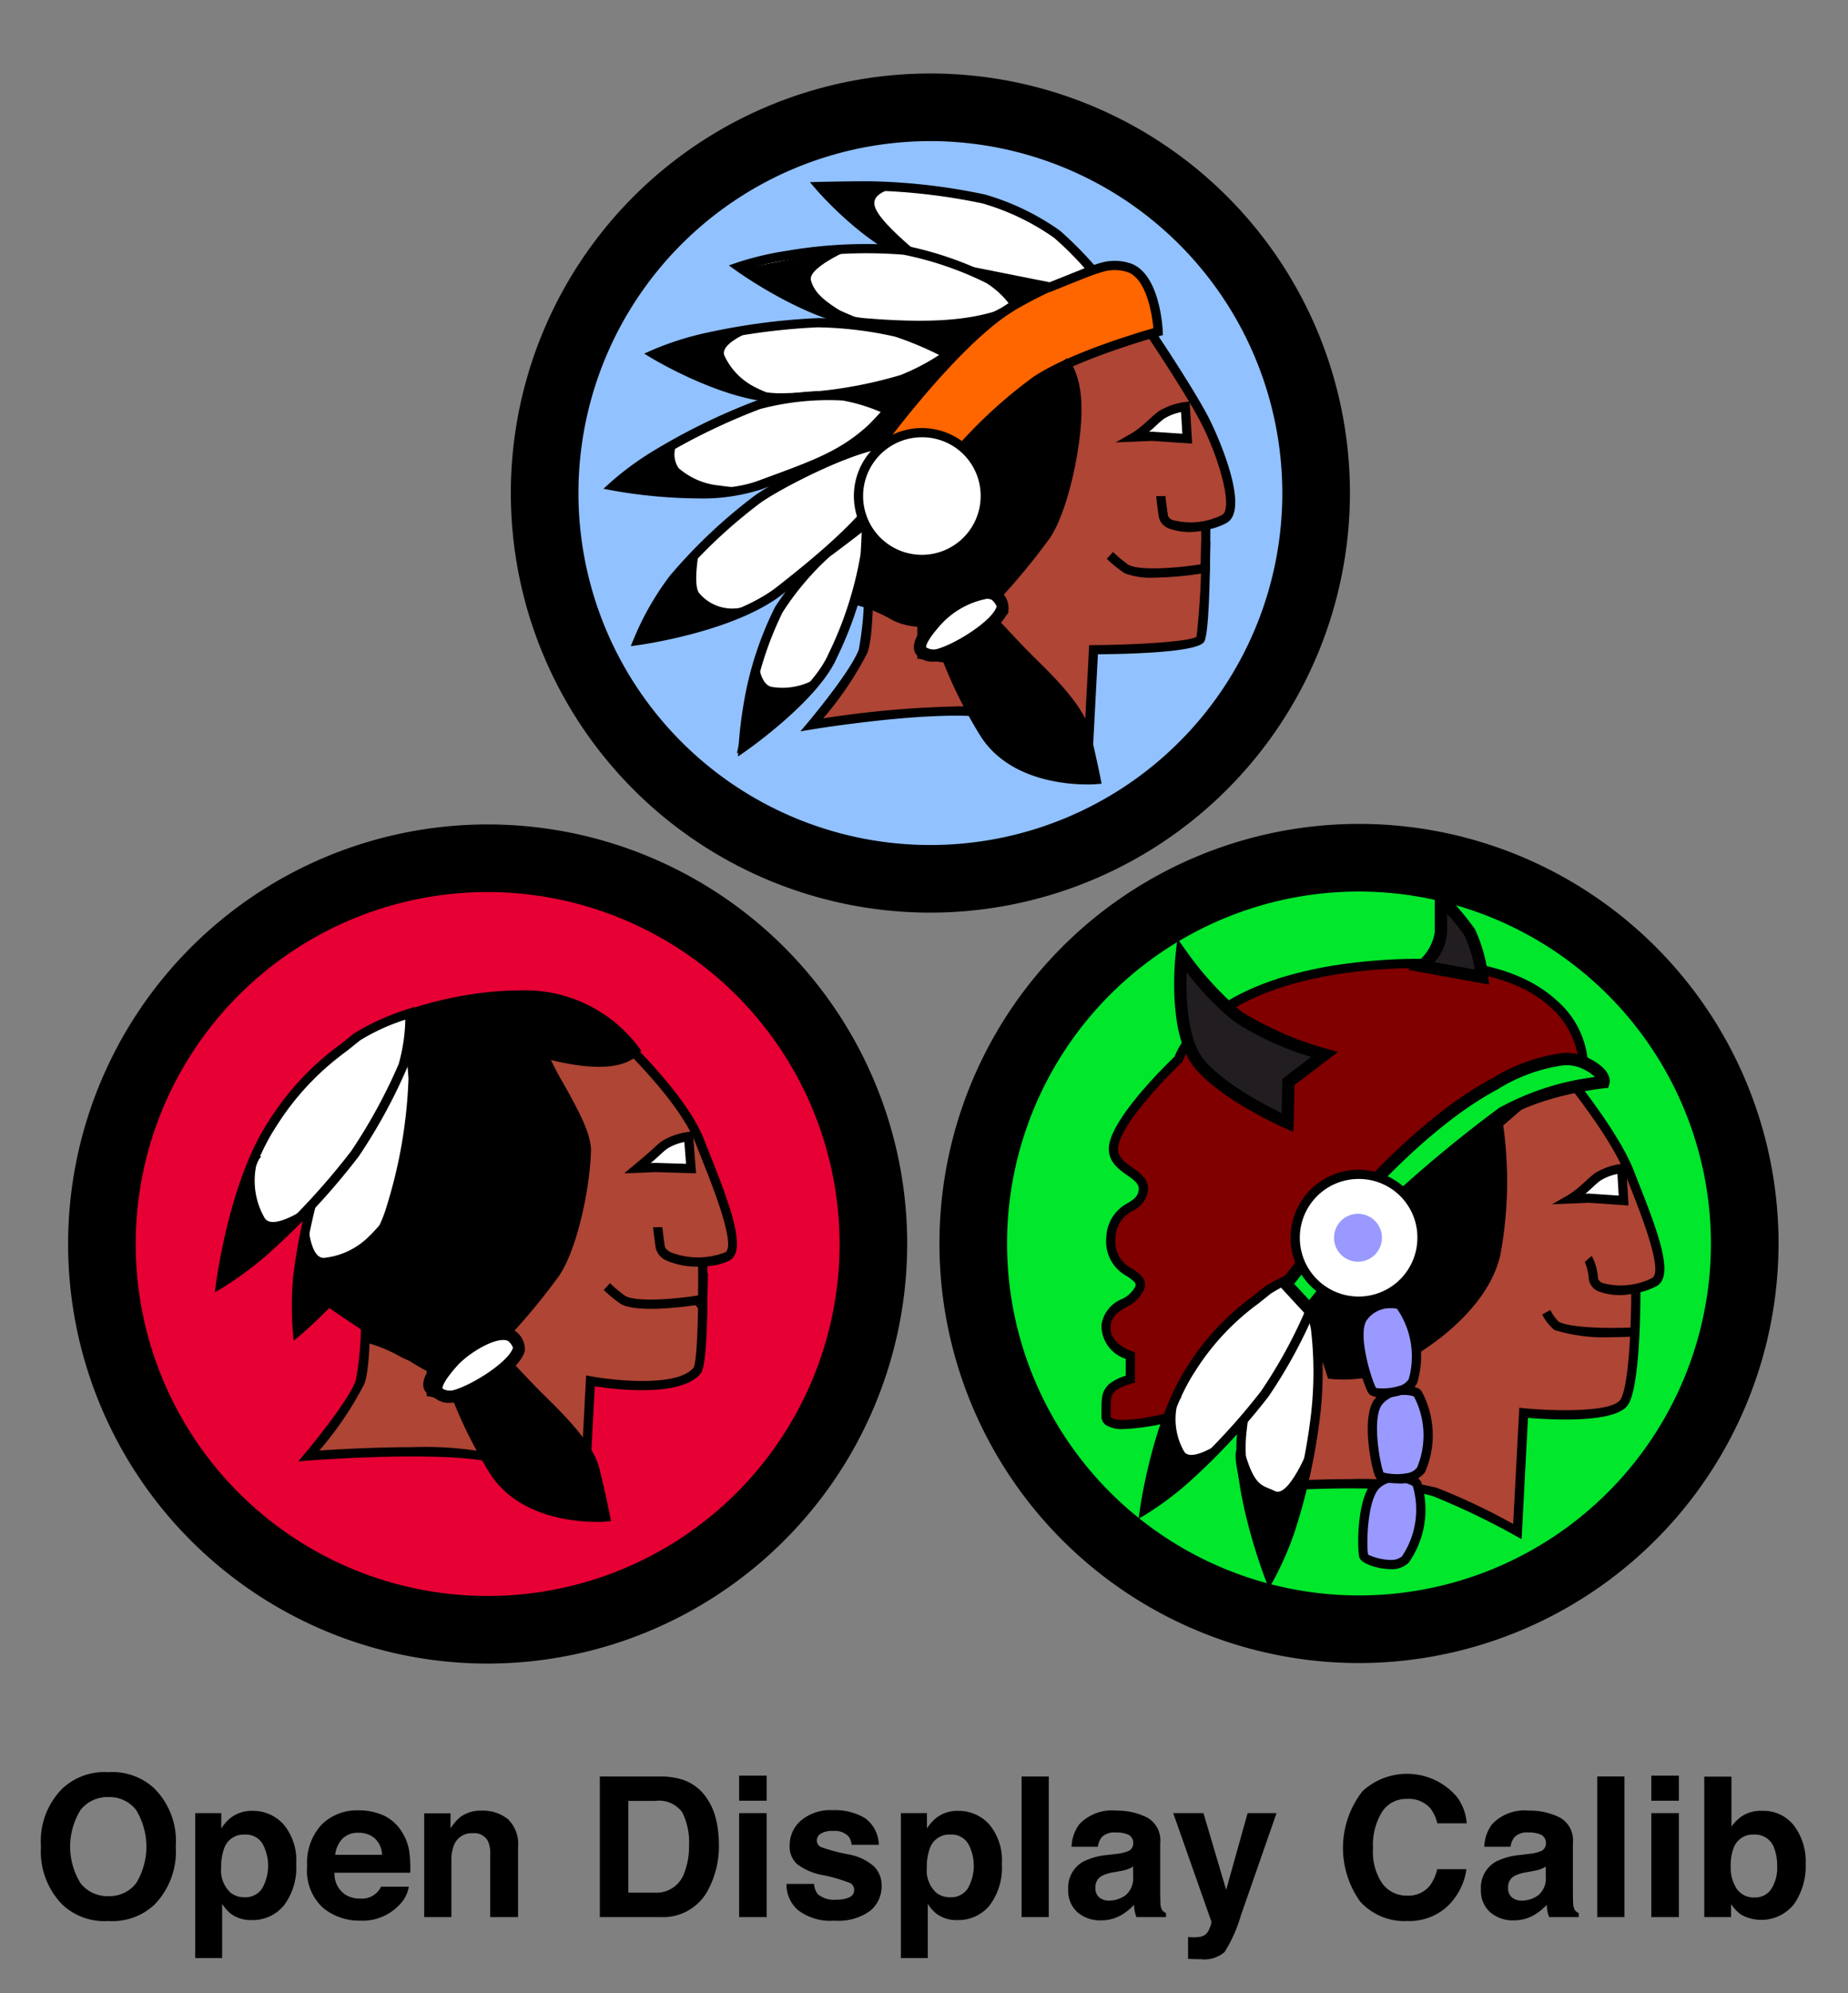 <svg id="Layer_1" data-name="Layer 1" xmlns="http://www.w3.org/2000/svg" viewBox="0 0 150.325 162.134"><rect x="0" y="0" width="150.325" height="162.134" fill="#808080" stroke="none"/><defs><style>.cls-1{fill:#91c1fe;}.cls-2{fill:#ae4535;}.cls-3{fill:#f60;}.cls-4{fill:#fff;}.cls-5{fill:#e70034;}.cls-6{fill:#00e72c;}.cls-7{fill:maroon;}.cls-8{fill:#211d20;}.cls-9{fill:#99f;}</style></defs><title>colortribe</title><circle class="cls-1" cx="75.682" cy="40.106" r="31.378"/><path d="M75.682,74.234A34.128,34.128,0,1,1,109.81,40.105,34.167,34.167,0,0,1,75.682,74.234Zm0-62.756A28.628,28.628,0,1,0,104.31,40.105,28.66,28.66,0,0,0,75.682,11.477Z"/><polygon points="71.597 36.073 67.522 37.013 72.271 33.378 68.6 32.207 76.192 29.703 71.597 26.249 80.914 25.723 80.146 20.982 87.153 21.595 88.189 21.595 71.597 36.073"/><path class="cls-2" d="M98.081,42.69s0,8.521-.444,9.31-8.683.849-8.683.849l-.51,9.656s-4.43-3.474-6.694-4.228c-3.855-1.284-15.7.675-15.7.675s3.482-4.134,4.162-5.995c.508-1.391.436-5.921.436-5.921l.074-4.589s8.567-8.25,11.546-10.732c4.441-3.701,11.275-4.737,11.275-4.737s2.928,4.342,4.31,6.908,3.125,7.533,1.743,8.323-4.771,1.108-4.968-.273-.197-1.585-.197-1.585"/><path d="M88.781,63.244l-.568-.445c-.044-.034-4.404-3.442-6.581-4.167-3.722-1.24-15.402.669-15.52.689l-1.003.166.654-.777c.035-.041,3.448-4.104,4.097-5.882a26.358,26.358,0,0,0,.413-5.787L70.35,42.284l.112-.108c.085-.083,8.61-8.288,11.565-10.75,4.47-3.725,11.175-4.776,11.458-4.819l.235-.036.132.197c.029.043,2.955,4.387,4.33,6.939.796,1.478,3.58,7.694,1.6,8.826a5.367,5.367,0,0,1-1.327.501c-.005,2.342-.059,8.379-.492,9.15-.441.785-4.868.999-8.654,1.036ZM77.704,57.465a14.368,14.368,0,0,1,4.163.456c1.835.611,4.958,2.885,6.239,3.853l.491-9.297.353-.002c3.674-.026,7.924-.298,8.385-.692a63.476,63.476,0,0,0,.369-8.599,4.948,4.948,0,0,1-2.676-.219,1.272,1.272,0,0,1-.772-.976c-.148-1.038-.201-1.527-.201-1.639h.75c0,.002.011.25.193,1.532.009.062.036.25.359.408a5.673,5.673,0,0,0,4.052-.407c.939-.537-.272-4.82-1.887-7.819-1.189-2.208-3.566-5.792-4.156-6.675-1.226.221-7.007,1.404-10.858,4.614-2.751,2.292-10.395,9.626-11.414,10.606l-.071,4.433c.003.176.067,4.605-.458,6.044a27.347,27.347,0,0,1-3.601,5.345A81.681,81.681,0,0,1,77.704,57.465Z"/><path class="cls-3" d="M71.597,36.073s6.596-9.032,11.314-11.479a32.241,32.241,0,0,1,6.651-2.831,3.75,3.75,0,0,1,2.327.033c2.146.814,2.319,5.181,2.319,5.181s-6.785,1.861-9.961,4.003a40.289,40.289,0,0,0-5.997,5.447l-6.144-.353Z"/><path d="M78.41,36.811l-6.324-.364-1.227 0.0.436-.596c.271-.372,6.703-9.132,11.444-11.59a32.512,32.512,0,0,1,6.734-2.862,4.089,4.089,0,0,1,2.55.046c2.352.892,2.553,5.329,2.561,5.517l.012.297-.287.079c-.067.018-6.762,1.87-9.85,3.952a40.187,40.187,0,0,0-5.929,5.386Zm-6.072-1.1,5.756.331a39.33,39.33,0,0,1,5.945-5.373c2.851-1.922,8.422-3.583,9.777-3.971-.105-1.31-.61-4.002-2.059-4.551a3.369,3.369,0,0,0-2.104-.02,31.928,31.928,0,0,0-6.568,2.801C79.186,26.949,73.881,33.682,72.337,35.711Z"/><path class="cls-4" d="M80.044,16.19a48.018,48.018,0,0,0-9.471-1.072c-2.207.01-3.895.053-3.895.053s4.605,5.354,8.923,6.22,9.814,1.956,9.814,1.956L88.862,21.965a30.721,30.721,0,0,0-2.877-2.91A19.89,19.89,0,0,0,80.044,16.19Z"/><path d="M85.452,23.738l-.109-.022s-5.497-1.09-9.815-1.957c-4.393-.882-8.94-6.121-9.132-6.344l-.516-.6.79-.02s1.691-.043,3.902-.053a49.048,49.048,0,0,1,9.565,1.084,20.195,20.195,0,0,1,6.085,2.936,30.744,30.744,0,0,1,2.923,2.957l.345.397ZM67.515,15.528c1.335,1.406,4.87,4.835,8.16,5.496,3.959.795,8.911,1.777,9.704,1.935l2.849-1.143a26.537,26.537,0,0,0-2.479-2.47,19.561,19.561,0,0,0-5.798-2.792h0a49.024,49.024,0,0,0-9.376-1.061C69.311,15.498,68.217,15.515,67.515,15.528Z"/><path d="M71.129,16.652c.128.86,1.677,2.307,2.85,3.331.748.653,1.503.95,1.113,1.409-.595.7-8.413-5.966-8.413-5.966l6.609-.236S70.953,15.468,71.129,16.652Z"/><path d="M86.728,29.65s.944,1.028.869,3.989-1.102,7.846-2.508,9.918a55.632,55.632,0,0,1-4.153,5.033l.666,1.184-.666.888s1.628,1.776,2.739,2.887,4.088,3.874,4.606,5.947.88,3.914.88,3.914-6.257.51-9.014-3.627A37.976,37.976,0,0,1,77.013,53.548l-2.023-.296V50.587a4.241,4.241,0,0,1-2.418-.592,11.94,11.94,0,0,0-2.442-1.036l.592-6.513Z"/><path d="M88.453,63.807c-1.782,0-6.314-.359-8.619-3.817a37.275,37.275,0,0,1-3.09-6.103l-2.129-.312V50.972A4.988,4.988,0,0,1,72.39,50.324a11.704,11.704,0,0,0-2.357-1.002l-.305-.082.635-6.988L86.767,29.138l.237.258c.043.046,1.045,1.175.968,4.251-.078,3.108-1.153,8.028-2.572,10.119a52.686,52.686,0,0,1-4.004,4.876l.652,1.16-.625.834c.476.515,1.658,1.789,2.517,2.646l.363.359c1.345,1.323,3.847,3.785,4.341,5.761.515,2.058.88,3.915.884,3.933l.081.412-.419.034C89.14,63.787,88.872,63.807,88.453,63.807ZM75.365,52.928l1.92.281.078.205a37.923,37.923,0,0,0,3.096,6.161c2.194,3.293,6.817,3.499,8.246,3.477-.138-.664-.426-2.014-.789-3.465-.442-1.771-2.938-4.228-4.139-5.408l-.367-.364c-1.104-1.104-2.733-2.881-2.75-2.898l-.21-.229.706-.941L80.475,48.535l.186-.2a55.719,55.719,0,0,0,4.118-4.989c1.308-1.926,2.368-6.719,2.443-9.717a7.088,7.088,0,0,0-.585-3.427L71.081,42.639l-.551,6.05a13.068,13.068,0,0,1,2.224.979,3.976,3.976,0,0,0,2.187.548l.422-.053Z"/><path class="cls-4" d="M96.423,33.078a5.14,5.14,0,0,0-1.956.682c-.312.22-.661.586-1.142.998a7.582,7.582,0,0,1-1.052.791l1.467-.059,2.836.192Z"/><path d="M96.975,36.084l-3.261-.221-2.963.123,1.337-.763a7.564,7.564,0,0,0,.992-.75c.188-.162.357-.317.511-.458a7.117,7.117,0,0,1,.659-.562,5.478,5.478,0,0,1,2.126-.748l.397-.05Zm-3.251-.969,2.452.164-.103-1.757a4.074,4.074,0,0,0-1.392.543,6.333,6.333,0,0,0-.583.501c-.159.146-.334.307-.53.475-.033.028-.065.056-.098.083Z"/><path class="cls-4" d="M73.567,20.351a37.263,37.263,0,0,0-9.575.43,24.441,24.441,0,0,0-3.897.925s5.839,4.183,10.242,4.55c4.388.366,7.833.284,10.576-.534a9.941,9.941,0,0,0,1.659-.981,7.535,7.535,0,0,0-2.154-2.044A27.718,27.718,0,0,0,73.567,20.351Z"/><path d="M74.795,26.839c-1.338,0-2.823-.07-4.488-.209-4.455-.372-10.188-4.446-10.43-4.619l-.589-.422.685-.237a24.573,24.573,0,0,1,3.963-.941,38.239,38.239,0,0,1,9.692-.43h0a28.258,28.258,0,0,1,6.981,2.394,7.88,7.88,0,0,1,2.276,2.159l.201.303-.297.21a9.614,9.614,0,0,1-1.769,1.035A21.671,21.671,0,0,1,74.795,26.839ZM60.952,21.834c1.619,1.069,6.004,3.764,9.418,4.049,4.7.39,7.92.23,10.438-.52a6.987,6.987,0,0,0,1.233-.709,6.996,6.996,0,0,0-1.813-1.634,27.177,27.177,0,0,0-6.72-2.299h0a37.643,37.643,0,0,0-9.458.431A25.059,25.059,0,0,0,60.952,21.834Z"/><path d="M65.969,22.824c.251.832.792,1.433,2.1,2.275.835.538,1.963.64,1.644,1.15-.487.78-9.566-4.339-9.566-4.339l9.686-1.923S65.622,21.678,65.969,22.824Z"/><path class="cls-4" d="M66.509,26.25a50.918,50.918,0,0,0-9.497,1.307,24.441,24.441,0,0,0-3.802,1.258s6.15,3.697,10.551,3.546a36.144,36.144,0,0,0,9.601-1.495,22.851,22.851,0,0,0,3.798-2.031A33.185,33.185,0,0,0,72.937,27.028,30.914,30.914,0,0,0,66.509,26.25Z"/><path d="M63.492,32.74c-4.429 0-10.226-3.454-10.476-3.604l-.616-.371.656-.293a24.67,24.67,0,0,1,3.867-1.28,53.154,53.154,0,0,1,9.592-1.317,31.475,31.475,0,0,1,6.523.792,33.003,33.003,0,0,1,4.291,1.833l.582.295-.549.354a22.641,22.641,0,0,1-3.9,2.077,36.27,36.27,0,0,1-9.689,1.509Q63.634,32.74,63.492,32.74Zm-9.423-3.87c1.693.927,6.263,3.234,9.679,3.115a35.608,35.608,0,0,0,9.514-1.482A17.617,17.617,0,0,0,76.391,28.874a27.156,27.156,0,0,0-3.555-1.484,30.592,30.592,0,0,0-6.333-.765h0a52.415,52.415,0,0,0-9.404,1.297A24.984,24.984,0,0,0,54.069,28.87Z"/><path d="M58.924,28.921a5.409,5.409,0,0,0,2.521,2.584c.879.463,1.682.578,1.408,1.114-.418.819-9.576-3.606-9.576-3.606l3.64-1.358,4.853-.978S58.48,27.809,58.924,28.921Z"/><path class="cls-4" d="M61.715,32.916a50.916,50.916,0,0,0-8.606,4.224,24.44,24.44,0,0,0-3.215,2.389s7.746,1.466,11.877-.06,6.63-2.344,9.07-4.573c.367-.336,1.431-1.517,1.431-1.517a16.662,16.662,0,0,0-3.671-1.171A21.89,21.89,0,0,0,61.715,32.916Z"/><path d="M56.693,40.541a41.474,41.474,0,0,1-6.868-.644l-.738-.14.555-.506a24.521,24.521,0,0,1,3.27-2.43A51.026,51.026,0,0,1,61.603,32.558h0a22.398,22.398,0,0,1,7.045-.723,16.794,16.794,0,0,1,3.777,1.201l.468.211-.344.381c-.044.049-1.08,1.198-1.456,1.542-2.321,2.122-4.716,3.002-8.341,4.334l-.852.313A15.703,15.703,0,0,1,56.693,40.541Zm-5.941-1.25c2.061.318,7.663,1.018,10.89-.175l.853-.314c3.667-1.349,5.881-2.162,8.094-4.185.219-.2.711-.73,1.051-1.102a14.275,14.275,0,0,0-3.086-.937,21.713,21.713,0,0,0-6.725.694h0A51.004,51.004,0,0,0,53.307,37.458,25.049,25.049,0,0,0,50.751,39.291Z"/><path d="M55.207,38.079a5.854,5.854,0,0,0,3.352,1.417c.98.164,2.064.15,2.213.434.427.814-10.75-.234-10.75-.234l5.116-3.734A1.968,1.968,0,0,0,55.207,38.079Z"/><path class="cls-4" d="M72.107,36.073c-2.865.251-8.696,3.273-10.443,4.504a42.207,42.207,0,0,0-6.885,6.492A23.083,23.083,0,0,0,51.905,52.096S59.599,51.043,63.449,48.021s6.939-5.717,8.623-8.415"/><path d="M51.31,52.556l.248-.603A23.129,23.129,0,0,1,54.493,46.828a42.734,42.734,0,0,1,6.956-6.557c1.8-1.27,7.682-4.313,10.625-4.571l.066.747c-2.772.243-8.559,3.238-10.26,4.438a41.892,41.892,0,0,0-6.813,6.426,20.784,20.784,0,0,0-2.542,4.307c1.942-.334,7.622-1.481,10.692-3.891,3.405-2.673,6.796-5.531,8.535-8.319l.637.397c-1.7,2.725-4.711,5.373-8.709,8.511-3.885,3.05-11.406,4.108-11.725,4.152Z"/><path d="M56.906,48.28a3.513,3.513,0,0,0,3.314,1.159c1.1-.156,1.422-.924,1.546-.455.262.997-9.798,3.276-9.798,3.276a32.025,32.025,0,0,1,1.956-3.968c.637-.905,2.958-3.606,2.958-3.606S56.309,47.677,56.906,48.28Z"/><path class="cls-4" d="M63.351,49.596a27.54,27.54,0,0,0-2.474,7.625,33.904,33.904,0,0,0-.426,3.562s5.784-4.036,7.267-7.405a30.337,30.337,0,0,0,2.64-8.127c.065-.41.143-2.73.143-2.73s-2.13,1.656-3.227,2.452A22.975,22.975,0,0,0,63.351,49.596Z"/><path d="M60.032,61.533l.045-.771a33.886,33.886,0,0,1,.431-3.607,27.553,27.553,0,0,1,2.533-7.769h0a23.186,23.186,0,0,1,4.013-4.717c1.078-.783,3.195-2.428,3.216-2.444l.632-.491-.026.8c-.008.24-.081,2.356-.147,2.776a30.987,30.987,0,0,1-2.667,8.22c-1.507,3.427-7.155,7.395-7.395,7.562ZM70.095,43.307c-.72.555-1.886,1.448-2.602,1.968a22.513,22.513,0,0,0-3.832,4.53h0a27.287,27.287,0,0,0-2.416,7.481c-.184,1.021-.296,2.036-.357,2.711,1.54-1.156,5.354-4.199,6.486-6.772a29.979,29.979,0,0,0,2.612-8.035C70.02,44.982,70.062,44.117,70.095,43.307Z"/><path d="M62.908,55.892a5.33,5.33,0,0,0,3.373-.641c.738-.495.198-.527.578-.127.58.61-6.918,6.17-6.918,6.17l.697-3.311L61.675,53.623S61.748,55.825,62.908,55.892Z"/><path class="cls-4" d="M80.146,40.349a5.157,5.157,0,1,1-5.156-5.156A5.156,5.156,0,0,1,80.146,40.349Z"/><path d="M74.99,45.88A5.531,5.531,0,1,1,80.521,40.349,5.538,5.538,0,0,1,74.99,45.88Zm0-10.313A4.781,4.781,0,1,0,79.771,40.349,4.757,4.757,0,0,0,74.99,35.567Z"/><path class="cls-4" d="M76.141,50.492c.937-1.054,3.468-2.758,4.744-2.158.307.145.758.806.666,1.133-.404,1.43-3.673,3.357-5.099,3.775a1.513,1.513,0,0,1-1.513-.296C74.485,52.387,75.663,51.031,76.141,50.492Z"/><path d="M75.91,53.818a1.72,1.72,0,0,1-1.359-.557c-.651-.802.308-2.078,1.217-3.101h0c.883-.993,3.671-3.058,5.33-2.279a1.824,1.824,0,0,1,.936,1.721C81.548,51.317,78.017,53.305,76.593,53.722A2.457,2.457,0,0,1,75.91,53.818ZM80.267,48.708a6.811,6.811,0,0,0-3.752,2.117h0c-1.238,1.392-1.187,1.786-1.177,1.827a1.108,1.108,0,0,0,.974.111c1.517-.444,4.44-2.307,4.758-3.431a1.332,1.332,0,0,0-.4-.545A.944.944,0,0,0,80.267,48.708Z"/><path d="M93.876,46.986a5.97,5.97,0,0,1-2.409-.364A11.142,11.142,0,0,1,90.033,45.452l.508-.552a11.384,11.384,0,0,0,1.261,1.05c1.108.551,4.546.161,5.778-.034l.083-.011.043-1.848.75.018-.059,2.491-.711.092A27.254,27.254,0,0,1,93.876,46.986Z"/><circle class="cls-5" cx="39.669" cy="101.188" r="31.378"/><path d="M39.668,135.316a34.128,34.128,0,1,1,34.128-34.128A34.166,34.166,0,0,1,39.668,135.316Zm0-62.756a28.628,28.628,0,1,0,28.628,28.628A28.66,28.66,0,0,0,39.668,72.56Z"/><path class="cls-2" d="M57.158,102.673s.12,8.092-.444,8.801c-1.699,2.133-8.683.849-8.683.849l-.51,9.656a58.039,58.039,0,0,0-6.694-3.209c-3.855-1.284-15.7-.345-15.7-.345s3.482-4.134,4.162-5.995c.508-1.391.436-5.921.436-5.921l.074-4.589s6.963-12.887,9.942-15.37a17.701,17.701,0,0,1,8.496-4.145s7,6.054,8.693,10.444c1.049,2.719,3.634,8.553,2.253,9.342s-5.281.599-5.478-.783-.197-1.585-.197-1.585"/><path d="M47.865,122.597l-.524-.291a57.897,57.897,0,0,0-6.632-3.181c-3.739-1.245-15.434-.336-15.552-.327l-.895.071.578-.687c.035-.041,3.448-4.105,4.097-5.882A26.351,26.351,0,0,0,29.35,106.514l.119-4.773c.286-.529,7.032-12.979,10.031-15.479a17.929,17.929,0,0,1,8.695-4.229l.163-.018.123.107c.289.25,7.091,6.167,8.798,10.592.137.354.3.762.477,1.205,1.694,4.24,2.984,7.813,1.613,8.598a4.701,4.701,0,0,1-1.832.478c.032,2.625.029,8.009-.529,8.712-1.585,1.988-7.048,1.3-8.625,1.054ZM33.483,117.715a28.2,28.2,0,0,1,7.462.698,51.24,51.24,0,0,1,6.234,2.95l.5-9.487.419.077c1.882.345,7.045.891,8.323-.714.287-.468.41-4.481.366-8.214a6.132,6.132,0,0,1-2.517-.472,1.476,1.476,0,0,1-.938-1.093c-.148-1.038-.201-1.527-.201-1.639h.75c0,.002.011.25.193,1.532.034.239.305.418.524.526a6.146,6.146,0,0,0,4.396-.015c.917-.524-1.082-5.53-1.937-7.668-.178-.446-.342-.856-.479-1.214-1.517-3.93-7.506-9.337-8.461-10.182a17.988,17.988,0,0,0-8.139,4.037c-2.77,2.308-9.214,14.087-9.809,15.18L30.1,106.514c.003.176.067,4.605-.458,6.044a27.902,27.902,0,0,1-3.669,5.43C27.422,117.89,30.439,117.715,33.483,117.715Z"/><path class="cls-4" d="M56.01,92.449a5.14,5.14,0,0,0-1.956.682c-.312.22-.661.586-1.142.998-.675.579-1.052.893-1.052.893l1.467-.059,2.887.09Z"/><path d="M50.772,95.442l.848-.708c.001-.001.377-.314,1.048-.89.188-.162.357-.317.511-.458a7.117,7.117,0,0,1,.659-.562,5.476,5.476,0,0,1,2.125-.748l.39-.049.268,3.413-3.305-.103Zm2.539-.854,2.496.077L55.667,92.892a4.092,4.092,0,0,0-1.398.545,6.334,6.334,0,0,0-.583.501c-.159.146-.334.307-.53.475-.078.067-.152.13-.222.19Z"/><path class="cls-4" d="M40.243,100.332a5.157,5.157,0,1,1-5.156-5.156A5.156,5.156,0,0,1,40.243,100.332Z"/><path d="M35.086,105.863a5.531,5.531,0,1,1,5.531-5.531A5.538,5.538,0,0,1,35.086,105.863Zm0-10.312a4.781,4.781,0,1,0,4.781,4.781A4.757,4.757,0,0,0,35.086,95.551Z"/><path class="cls-4" d="M36.237,110.475c.937-1.054,3.468-2.758,4.744-2.158.307.145.758.806.666,1.133-.404,1.43-3.673,3.357-5.099,3.775a1.513,1.513,0,0,1-1.513-.296C34.581,112.371,35.759,111.014,36.237,110.475Z"/><path d="M36.007,113.801a1.722,1.722,0,0,1-1.36-.557c-.646-.796.252-2.014,1.216-3.101h0c.883-.993,3.67-3.058,5.331-2.279a1.821,1.821,0,0,1,.935,1.723c-.483,1.712-4.015,3.701-5.438,4.118A2.474,2.474,0,0,1,36.007,113.801Zm.604-2.993c-1.237,1.394-1.186,1.787-1.176,1.827a1.116,1.116,0,0,0,.974.111c1.517-.444,4.44-2.308,4.757-3.431a1.33,1.33,0,0,0-.399-.546c-.895-.419-3.19.952-4.155,2.039Z"/><path d="M57.514,107.253l-.946-1.091c-.991.147-4.636.624-6.023-.066a11.61,11.61,0,0,1-1.435-1.17l.508-.552a11.503,11.503,0,0,0,1.262,1.051c1.105.552,4.545.161,5.777-.035l.143-.023.034-1.834.75.014Z"/><path d="M41.659,82.405s2.429,1.823,2.871,2.081c.453.263-.576.644-.404,1.105.788,2.122,3.619,5.96,3.567,8.03-.074,2.961-1.102,7.846-2.508,9.918a55.632,55.632,0,0,1-4.153,5.033l.666,1.184-.666.888s1.628,1.776,2.739,2.887,4.088,3.874,4.606,5.947.88,3.914.88,3.914-6.257.51-9.014-3.627a37.976,37.976,0,0,1-3.133-6.234l-2.023-.296V110.57a4.241,4.241,0,0,1-2.418-.592,11.94,11.94,0,0,0-2.442-1.036l.592-6.513Z"/><path d="M48.549,123.79c-1.784,0-6.314-.359-8.619-3.817a37.295,37.295,0,0,1-3.09-6.102l-2.129-.312v-2.604a4.993,4.993,0,0,1-2.226-.649,11.697,11.697,0,0,0-2.356-1.001l-.305-.082.663-6.973L41.537,81.844l.348.261c.671.503,2.488,1.854,2.835,2.056a.558.558,0,0,1,.298.41.828.828,0,0,1-.331.672,1.079,1.079,0,0,0-.205.251,25.846,25.846,0,0,0,1.408,2.745c1.089,1.952,2.215,3.971,2.18,5.39-.078,3.107-1.154,8.027-2.573,10.119a52.621,52.621,0,0,1-4.004,4.876l.654,1.16-.627.834c.477.516,1.659,1.789,2.518,2.646l.366.362c1.343,1.322,3.844,3.783,4.338,5.758.515,2.058.88,3.915.884,3.933l.081.412-.419.034C49.237,123.77,48.969,123.79,48.549,123.79ZM35.461,112.911l1.92.281.078.205a37.923,37.923,0,0,0,3.096,6.161c2.195,3.294,6.815,3.51,8.246,3.477-.138-.664-.426-2.014-.789-3.465-.441-1.771-2.937-4.226-4.136-5.406l-.371-.366c-1.103-1.104-2.733-2.88-2.75-2.898l-.211-.229.707-.941-.681-1.209.187-.201a55.876,55.876,0,0,0,4.117-4.989c1.308-1.927,2.369-6.719,2.444-9.716.03-1.214-1.093-3.229-2.084-5.006a23.674,23.674,0,0,1-1.46-2.884.968.968,0,0,1,.371-.999l.022-.024c-.534-.357-1.766-1.271-2.386-1.733L31.184,102.54l-.557,6.132a13.028,13.028,0,0,1,2.224.979,3.968,3.968,0,0,0,2.187.548l.422-.053Z"/><path d="M40.779,84.921s9.16,3.783,11.382.541a11.545,11.545,0,0,0-9.953-4.9c-5.57.016-11.434,2.145-12.279,3.23A4.109,4.109,0,0,1,31.68,86.58c.662,13.752-4.741,15.612-5.353,19.502,0,0,7.655,5.269,8.759,5.599s8.766-5.064,10.099-8.142S40.779,84.921,40.779,84.921Z"/><path class="cls-4" d="M36.798,110.781c.937-1.054,3.468-2.758,4.744-2.158.307.145.758.806.666,1.133-.404,1.43-3.673,3.357-5.099,3.775a1.513,1.513,0,0,1-1.513-.296C35.142,112.676,36.32,111.319,36.798,110.781Z"/><path d="M36.568,114.106a1.719,1.719,0,0,1-1.359-.556c-.647-.797.251-2.015,1.215-3.102h0c.883-.993,3.67-3.058,5.331-2.279a1.821,1.821,0,0,1,.935,1.723c-.483,1.712-4.015,3.701-5.438,4.118A2.474,2.474,0,0,1,36.568,114.106Zm.604-2.993c-1.237,1.394-1.186,1.787-1.176,1.827a1.109,1.109,0,0,0,.974.111c1.517-.444,4.44-2.308,4.757-3.431a1.33,1.33,0,0,0-.399-.546c-.895-.421-3.19.952-4.155,2.039Z"/><path class="cls-4" d="M26.615,93.716a47.904,47.904,0,0,0-2.392,10.13,27.099,27.099,0,0,0-.028,4.464s6.133-5.169,7.55-9.87a40.071,40.071,0,0,0,1.856-10.672,25.359,25.359,0,0,0-.794-4.737s-2.097,2.774-3.06,4.177A34.338,34.338,0,0,0,26.615,93.716Z"/><path d="M23.89,109.058l-.067-.712a27.229,27.229,0,0,1,.027-4.533,48.43,48.43,0,0,1,2.411-10.224h0a35.043,35.043,0,0,1,3.177-6.594c.957-1.393,3.05-4.163,3.071-4.19l.47-.622.192.756a25.061,25.061,0,0,1,.805,4.85,40.146,40.146,0,0,1-1.871,10.76c-1.434,4.752-7.414,9.834-7.667,10.048Zm3.078-15.216a47.601,47.601,0,0,0-2.372,10.037,27.86,27.86,0,0,0-.074,3.642c1.538-1.401,5.747-5.483,6.864-9.189a39.505,39.505,0,0,0,1.842-10.584,19.366,19.366,0,0,0-.599-3.854c-.677.903-1.906,2.556-2.572,3.527a34.071,34.071,0,0,0-3.089,6.422Z"/><path d="M26.358,102.315a6.071,6.071,0,0,0,3.649-1.737c.807-.762,1.217-1.569,1.689-1.088.72.734-7.265,8.82-7.265,8.82l-.136-4.329.702-5.474S25.018,102.386,26.358,102.315Z"/><path class="cls-4" d="M28.871,93.849a57.077,57.077,0,0,1-7.316,7.871,27.397,27.397,0,0,1-3.603,2.678S19.015,96.25,22.09,91.524c2.692-4.137,4.479-5.155,6.96-7.19a20.14,20.14,0,0,1,4.31-1.922,16.518,16.518,0,0,1-.582,4.277A43.947,43.947,0,0,1,28.871,93.849Z"/><path d="M17.48,105.117l.1-.767c.044-.336,1.11-8.288,4.196-13.03a22.586,22.586,0,0,1,5.878-6.348c.372-.294.757-.597,1.159-.927A20.011,20.011,0,0,1,33.245,82.056l.494-.162-.003.52a16.662,16.662,0,0,1-.604,4.399,43.833,43.833,0,0,1-3.95,7.246l-.311-.21.311.21a57.238,57.238,0,0,1-7.379,7.943,27.507,27.507,0,0,1-3.659,2.718Zm15.491-22.175a16.434,16.434,0,0,0-3.683,1.682c-.406.333-.794.639-1.17.936a21.958,21.958,0,0,0-5.714,6.169c-2.43,3.733-3.598,9.736-3.956,11.904a28.084,28.084,0,0,0,2.858-2.194,57.223,57.223,0,0,0,7.254-7.8h0a43.775,43.775,0,0,0,3.864-7.074A14.341,14.341,0,0,0,32.971,82.942Z"/><path d="M21.535,99.086a6.063,6.063,0,0,1-.747-3.978c.141-1.105.809-1.01.141-1.105-1.02-.144-3.116,10.203-3.116,10.203l3.591-2.465,4.023-3.822S22.269,100.21,21.535,99.086Z"/><circle class="cls-6" cx="110.547" cy="101.145" r="31.378"/><path d="M110.546,135.273a34.128,34.128,0,1,1,34.129-34.128A34.166,34.166,0,0,1,110.546,135.273Zm0-62.756a28.628,28.628,0,1,0,28.629,28.628A28.661,28.661,0,0,0,110.546,72.517Z"/><path class="cls-2" d="M133.068,104.76s.039,7.852-.954,9.31c-1.055,1.55-8.173.849-8.173.849l-.51,9.656a58.037,58.037,0,0,0-6.694-3.209c-3.855-1.284-14.68-.345-14.68-.345a55.563,55.563,0,0,0,3.142-5.995c.508-1.391.436-5.921.436-5.921l-1.392-6.388s9.79-8.32,12.769-10.802A25.288,25.288,0,0,1,127.14,87.118s4.168,4.99,5.445,8.328c1.041,2.722,3.38,8.043,1.998,8.832s-4.771,1.108-4.969-.273-.401-1.585-.401-1.585"/><path d="M123.774,125.194l-.524-.291a58.007,58.007,0,0,0-6.631-3.181c-3.739-1.245-14.421-.337-14.529-.327l-.729.063.374-.629a55.508,55.508,0,0,0,3.112-5.932c.478-1.31.414-5.742.413-5.787l-1.431-6.534.171-.146c.099-.083,9.826-8.35,12.771-10.805a25.405,25.405,0,0,1,10.297-4.877l.218-.042.142.17c.172.206,4.223,5.076,5.507,8.435.128.334.275.708.433,1.107,1.64,4.154,2.784,7.394,1.401,8.185a5.325,5.325,0,0,1-1.326.501c-.003,1.67-.079,7.797-1.02,9.177-1.032,1.517-6.324,1.2-8.129,1.047Zm-14.011-4.882a26.138,26.138,0,0,1,7.092.698,51.363,51.363,0,0,1,6.233,2.95l.499-9.453.391.039c2.666.261,7.148.308,7.826-.687.646-.948.88-5.489.889-8.607a4.939,4.939,0,0,1-2.677-.219,1.273,1.273,0,0,1-.772-.976,4.47,4.47,0,0,0-.328-1.412l.562-.492a4.417,4.417,0,0,1,.508,1.798c.009.062.036.25.359.408a5.678,5.678,0,0,0,4.051-.407c.93-.531-.931-5.245-1.726-7.258-.159-.402-.308-.778-.437-1.115-1.106-2.896-4.498-7.14-5.238-8.047a25.052,25.052,0,0,0-9.743,4.67c-2.727,2.272-11.273,9.532-12.595,10.654l1.344,6.168c.012.262.075,4.69-.449,6.129a46.813,46.813,0,0,1-2.808,5.436C104.04,120.494,106.87,120.312,109.763,120.312Z"/><path class="cls-4" d="M131.92,95.046a5.14,5.14,0,0,0-1.956.682c-.312.22-.661.586-1.142.998a7.582,7.582,0,0,1-1.052.791l1.467-.059,2.836.192Z"/><path d="M132.472,98.053l-3.261-.221-2.96.123,1.333-.763a7.496,7.496,0,0,0,.993-.75c.189-.163.358-.318.512-.459a7.17,7.17,0,0,1,.657-.561,5.478,5.478,0,0,1,2.126-.748l.397-.05Zm-3.251-.969,2.452.164-.104-1.757a4.09,4.09,0,0,0-1.391.543,6.518,6.518,0,0,0-.582.5c-.159.147-.335.308-.531.477-.033.028-.065.056-.098.083Z"/><path d="M131.131,108.763a13.548,13.548,0,0,1-4.677-.58,3.688,3.688,0,0,1-1-1.265l.656-.362a3.882,3.882,0,0,0,.681.958c1.121.558,4.579.527,5.816.469l.358-0v.75h-.341C132.564,108.735,131.957,108.763,131.131,108.763Z"/><path class="cls-7" d="M95.441,115.206s-5.469,1.486-5.469,0-.025-1.825.51-2.359a4.753,4.753,0,0,1,1.464-.663V110.266s-2.171-.691-1.974-2.467,2.199-1.679,2.728-3.01-2.629-1.262-2.333-4.11,2.404-2.156,2.633-3.834-3.245-1.678-2.248-4.243,5.119-6.449,5.119-6.449,1.864-6.241,15.121-7.564c17.802-1.776,17.802,7.828,17.802,7.828L121.34,91.606Z"/><path d="M91.436,116.239a2.57,2.57,0,0,1-1.488-.33.857.857,0,0,1-.351-.702v-.186c-.001-1.359-.001-1.817.619-2.438a3.931,3.931,0,0,1,1.354-.675v-1.38a2.841,2.841,0,0,1-1.972-2.77,2.708,2.708,0,0,1,1.639-2.083,2.33,2.33,0,0,0,1.114-1.023c.098-.247-.006-.379-.651-.832a3.191,3.191,0,0,1-1.706-3.179,3.238,3.238,0,0,1,1.757-2.789c.483-.305.803-.506.878-1.057.063-.469-.319-.766-.948-1.209-.824-.582-1.954-1.379-1.278-3.119.956-2.462,4.579-5.983,5.144-6.521.31-.856,2.813-6.473,15.409-7.729,7.277-.726,12.536.32,15.62,3.111a7.386,7.386,0,0,1,2.594,5.089v.172l-.13.112-8.278,5.072L95.621,115.546l-.082.022A18.485,18.485,0,0,1,91.436,116.239Zm23.649-37.491q-1.912,0-4.056.213c-12.799,1.277-14.781,7.24-14.8,7.3l-.028.095-.073.069c-.04.038-4.072,3.855-5.026,6.312-.441,1.135.097,1.589,1.012,2.234.65.459,1.387.979,1.258,1.924a2.139,2.139,0,0,1-1.221,1.59,2.515,2.515,0,0,0-1.41,2.232,2.434,2.434,0,0,0,1.39,2.487c.588.411,1.254.877.919,1.722a3.002,3.002,0,0,1-1.427,1.39c-.637.382-1.188.711-1.277,1.523-.162,1.454,1.695,2.062,1.714,2.068l.262.083v2.477l-.273.077a4.218,4.218,0,0,0-1.301.567c-.388.388-.4.55-.399,1.907v.187a.114.114,0,0,0,.057.106c.569.437,3.154.008,4.856-.446l33.148-28.614a6.928,6.928,0,0,0-2.354-4.387C123.764,79.806,120.014,78.748,115.085,78.748Z"/><path class="cls-4" d="M107.042,114.869a49.038,49.038,0,0,1-2.089,9.614,25.281,25.281,0,0,1-1.672,3.844s-2.817-7.321-2.256-11.897a32.913,32.913,0,0,1,2.442-9.335A23.687,23.687,0,0,1,105.953,103.33s.759,3.182,1.058,4.753A32.677,32.677,0,0,1,107.042,114.869Z"/><path d="M103.217,129.205l-.286-.744c-.117-.303-2.844-7.461-2.278-12.077a32.13,32.13,0,0,1,2.276-8.933l.187-.49a23.413,23.413,0,0,1,2.543-3.863l.479-.608.181.753c.007.032.764,3.208,1.061,4.77a30.72,30.72,0,0,1,.036,6.882h0a49.559,49.559,0,0,1-2.106,9.709,25.577,25.577,0,0,1-1.701,3.907Zm2.553-25.019a17.802,17.802,0,0,0-1.953,3.04l-.187.492a31.53,31.53,0,0,0-2.233,8.756c-.436,3.557,1.249,8.905,1.945,10.915a26.01,26.01,0,0,0,1.256-3.027,48.641,48.641,0,0,0,2.069-9.521h0a30.145,30.145,0,0,0-.024-6.689C106.439,107.08,106.013,105.229,105.77,104.187Z"/><path d="M103.706,121.284c-.821-.415-1.359-.314-1.999-1.821-.408-.962-.457-1.811-1.046-1.578-.901.356,2.417,10.351,2.417,10.351l2.019-3.669,1.375-6.815S104.838,121.856,103.706,121.284Z"/><path class="cls-4" d="M102.887,113.37a52.079,52.079,0,0,1-6.565,7.038,25,25,0,0,1-3.223,2.404s1.013-7.231,3.785-11.445c2.427-3.69,4.022-4.607,6.243-6.431a18.287,18.287,0,0,1,3.845-1.74,14.712,14.712,0,0,1-.553,3.795A39.864,39.864,0,0,1,102.887,113.37Z"/><path d="M92.619,123.538l.109-.779c.042-.298,1.056-7.362,3.842-11.599a20.636,20.636,0,0,1,5.28-5.682c.334-.264.678-.537,1.038-.833a18.201,18.201,0,0,1,3.964-1.806l.502-.168-.008.529a14.877,14.877,0,0,1-.575,3.917,40.526,40.526,0,0,1-3.574,6.463h0a52.266,52.266,0,0,1-6.627,7.107,25.109,25.109,0,0,1-3.277,2.443ZM106.575,103.732a14.651,14.651,0,0,0-3.21,1.494c-.364.299-.712.574-1.05.841a20.012,20.012,0,0,0-5.118,5.506c-2.146,3.263-3.232,8.453-3.59,10.46a25.539,25.539,0,0,0,2.467-1.907,52.187,52.187,0,0,0,6.504-6.968h0a39.539,39.539,0,0,0,3.488-6.294A12.482,12.482,0,0,0,106.575,103.732Z"/><path d="M96.327,118.074a5.308,5.308,0,0,1-.63-3.519c.134-.98.727-.902.134-.98-.905-.119-2.853,9.069-2.853,9.069l3.21-2.215,3.606-3.421S96.969,119.063,96.327,118.074Z"/><path d="M108.032,112.141a11.244,11.244,0,0,0,2.484,0c2.253-.099,10.246-4.342,11.529-10.066a32.748,32.748,0,0,0,0-11.97l-16.841,13.424Z"/><path class="cls-6" d="M104.613,104.446c.881-1,8.958-12.016,16.975-16.279a13.985,13.985,0,0,1,5.127-1.946,3.51,3.51,0,0,1,2.08.195c1.864.851,1.64,1.605,1.64,1.605s-5.133.535-8.227,2.521a111.914,111.914,0,0,0-8.651,7.136l-7.033,8.841Z"/><path d="M106.553,107.287l-2.613-2.833.298-.338c.104-.119.312-.382.611-.76,2.318-2.928,9.371-11.837,16.505-15.63a14.499,14.499,0,0,1,5.285-1.999,3.975,3.975,0,0,1,2.363.234c2.15.982,1.97,2.007,1.912,2.202l-.096.32-.332.035c-.05.005-5.053.547-8.008,2.445-2.486,1.596-8.526,7.032-8.587,7.087Zm-1.278-2.86,1.222,1.324,6.669-8.384a108.294,108.294,0,0,1,8.772-7.246,21.646,21.646,0,0,1,7.805-2.516,3.844,3.844,0,0,0-1.156-.735,3.005,3.005,0,0,0-1.795-.156,13.547,13.547,0,0,0-4.969,1.894c-6.948,3.695-13.903,12.481-16.189,15.368C105.496,104.15,105.375,104.301,105.275,104.427Z"/><path class="cls-4" d="M115.672,100.679a5.157,5.157,0,1,1-5.156-5.156A5.156,5.156,0,0,1,115.672,100.679Z"/><path d="M110.516,106.21a5.532,5.532,0,1,1,5.531-5.532A5.538,5.538,0,0,1,110.516,106.21Zm0-10.313a4.782,4.782,0,1,0,4.781,4.781A4.757,4.757,0,0,0,110.516,95.897Z"/><path class="cls-8" d="M96.124,77.7s-.708,6.3,1.463,8.866,7.151,4.753,7.151,4.753l.066-3.306,2.932-2.237a27.297,27.297,0,0,1-7.005-3.059A26.984,26.984,0,0,1,96.124,77.7Z"/><path d="M105.222,92.078l-.686-.301c-.208-.091-5.11-2.264-7.331-4.888-2.284-2.699-1.607-8.979-1.578-9.244l.146-1.301L96.532,77.41a26.708,26.708,0,0,0,4.493,4.902,26.982,26.982,0,0,0,6.846,2.982l.967.27-3.538,2.699ZM96.534,79.075c-.073,1.932.009,5.481,1.436,7.168,1.601,1.892,4.864,3.606,6.284,4.296l.056-2.777,2.348-1.792A24.535,24.535,0,0,1,100.437,83.121,22.826,22.826,0,0,1,96.534,79.075Z"/><path class="cls-8" d="M115.672,78.587a4.354,4.354,0,0,0,1.537-2.762V73.061a24.179,24.179,0,0,1,2.336,2.763A12.489,12.489,0,0,1,120.565,79.476Z"/><path d="M121.146,80.09l-6.61-1.201.815-.685a3.88,3.88,0,0,0,1.358-2.379V71.822l.86.892a24.128,24.128,0,0,1,2.408,2.859,12.795,12.795,0,0,1,1.083,3.841ZM116.681,78.262l3.28.596a9.782,9.782,0,0,0-.849-2.784,14.017,14.017,0,0,0-1.403-1.741v1.491A4.016,4.016,0,0,1,116.681,78.262Z"/><path class="cls-9" d="M115.263,120.702a2.699,2.699,0,0,0-3.302.062c-1.2,1.152-1.192,5.176-1.031,5.791.1.382,2.57,1.194,3.385.296A7.17,7.17,0,0,0,115.263,120.702Z"/><path d="M113.112,127.634a4.797,4.797,0,0,1-1.105-.143c-.393-.096-1.317-.371-1.44-.841-.159-.613-.239-4.838,1.135-6.157a3.054,3.054,0,0,1,2.885-.564c.347.097.941.313,1.039.676h0a7.489,7.489,0,0,1-1.033,6.498A1.948,1.948,0,0,1,113.112,127.634Zm.47-7.099a1.916,1.916,0,0,0-1.36.499c-1.051,1.008-1.075,4.863-.928,5.426a4.6,4.6,0,0,0,1.812.423,1.348,1.348,0,0,0,.932-.284,6.796,6.796,0,0,0,.883-5.727A2.688,2.688,0,0,0,113.581,120.536Z"/><path class="cls-9" d="M115.318,113.357a2.699,2.699,0,0,0-3.226.704c-.953,1.363-.159,5.309.118,5.881.172.355,2.753.67,3.378-.37A7.17,7.17,0,0,0,115.318,113.357Z"/><path d="M113.68,120.655c-.084,0-.16-.002-.226-.004-.404-.018-1.369-.106-1.582-.544-.276-.571-1.177-4.702-.088-6.26a3.06,3.06,0,0,1,2.718-1.116c.358.027.986.124,1.152.461h0a7.49,7.49,0,0,1,.254,6.575A2.595,2.595,0,0,1,113.68,120.655Zm.532-7.189a2.151,2.151,0,0,0-1.812.81c-.833,1.191-.106,4.979.147,5.503a4.599,4.599,0,0,0,1.869.059,1.291,1.291,0,0,0,.85-.459,6.795,6.795,0,0,0-.25-5.789A2.207,2.207,0,0,0,114.212,113.466Z"/><path class="cls-9" d="M113.913,106.192a2.699,2.699,0,0,0-3.117,1.091c-.78,1.469.487,5.289.831,5.823.214.332,2.814.331,3.308-.778A7.17,7.17,0,0,0,113.913,106.192Z"/><path d="M112.537,113.676c-.451,0-1.029-.063-1.225-.366-.343-.533-1.739-4.522-.847-6.202a3.055,3.055,0,0,1,2.559-1.438c.365-.013.996.002,1.203.317v0a7.495,7.495,0,0,1,1.052,6.495c-.416.934-1.773,1.135-2.338,1.178C112.836,113.668,112.694,113.676,112.537,113.676Zm.661-7.264a2.314,2.314,0,0,0-2.07,1.047c-.682,1.284.5,4.955.815,5.444a4.585,4.585,0,0,0,1.86-.167,1.292,1.292,0,0,0,.79-.56,6.797,6.797,0,0,0-.952-5.715A1.59,1.59,0,0,0,113.198,106.412Z"/><path class="cls-9" d="M112.413,100.679a1.948,1.948,0,1,1-1.948-1.948A1.948,1.948,0,0,1,112.413,100.679Z"/><path d="M12.567,154.921a4.989,4.989,0,0,1-3.748,1.335,4.987,4.987,0,0,1-3.748-1.335,6.169,6.169,0,0,1-1.738-4.718,6.049,6.049,0,0,1,1.738-4.718,4.987,4.987,0,0,1,3.748-1.335,4.989,4.989,0,0,1,3.748,1.335,6.066,6.066,0,0,1,1.73,4.718A6.187,6.187,0,0,1,12.567,154.921Zm-1.494-1.738a5.728,5.728,0,0,0,0-5.956,2.725,2.725,0,0,0-2.254-1.051,2.764,2.764,0,0,0-2.267,1.047,5.673,5.673,0,0,0,0,5.96,2.765,2.765,0,0,0,2.267,1.048A2.73,2.73,0,0,0,11.073,153.183Z"/><path d="M23.057,148.387a4.506,4.506,0,0,1,1.035,3.213A5.076,5.076,0,0,1,23.08,155.006a3.284,3.284,0,0,1-2.604,1.172,2.734,2.734,0,0,1-1.688-.504,3.259,3.259,0,0,1-.719-.815v4.408H15.881v-11.788h2.119v1.249a3.564,3.564,0,0,1,.765-.869,2.827,2.827,0,0,1,1.766-.566A3.344,3.344,0,0,1,23.057,148.387Zm-1.697,1.591a1.575,1.575,0,0,0-1.462-.753,1.662,1.662,0,0,0-1.67,1.141,4.275,4.275,0,0,0-.235,1.537,2.439,2.439,0,0,0,.791,2.072,1.815,1.815,0,0,0,1.113.349,1.62,1.62,0,0,0,1.424-.714,3.744,3.744,0,0,0,.039-3.632Z"/><path d="M31.163,147.65a3.448,3.448,0,0,1,1.462,1.251,4.152,4.152,0,0,1,.674,1.749,10.818,10.818,0,0,1,.073,1.679H27.211a2.028,2.028,0,0,0,.885,1.785,2.245,2.245,0,0,0,1.22.318,1.718,1.718,0,0,0,1.683-.97h2.258a2.752,2.752,0,0,1-.819,1.529,4.11,4.11,0,0,1-3.183,1.234,4.61,4.61,0,0,1-2.979-1.041,4.101,4.101,0,0,1-1.291-3.387,4.577,4.577,0,0,1,1.166-3.371,4.078,4.078,0,0,1,3.024-1.173A4.815,4.815,0,0,1,31.163,147.65Zm-3.309,1.911a2.298,2.298,0,0,0-.589,1.31h3.811a1.85,1.85,0,0,0-.59-1.337,1.939,1.939,0,0,0-1.312-.456A1.756,1.756,0,0,0,27.854,149.561Z"/><path d="M41.311,147.964a2.799,2.799,0,0,1,.83,2.277v5.696H39.876v-5.145a2.361,2.361,0,0,0-.178-1.024,1.244,1.244,0,0,0-1.232-.652,1.529,1.529,0,0,0-1.533.955,3.306,3.306,0,0,0-.215,1.288v4.579H34.506v-8.443h2.142v1.234a3.737,3.737,0,0,1,.804-.939,2.785,2.785,0,0,1,1.724-.512A3.244,3.244,0,0,1,41.311,147.964Z"/><path d="M55.495,144.747a3.779,3.779,0,0,1,1.949,1.451,5.089,5.089,0,0,1,.815,1.847,8.827,8.827,0,0,1,.218,1.894,7.593,7.593,0,0,1-.917,3.864,4.134,4.134,0,0,1-3.836,2.134H48.793V144.499H53.724A6.019,6.019,0,0,1,55.495,144.747Zm-4.382,1.738v7.465h2.207a2.384,2.384,0,0,0,2.363-1.668,5.882,5.882,0,0,0,.365-2.181,5.362,5.362,0,0,0-.548-2.681,2.317,2.317,0,0,0-2.181-.935Z"/><path d="M62.365,146.47H60.123v-2.041h2.242Zm-2.242,1.009h2.242v8.459H60.123Z"/><path d="M66.222,153.237a1.478,1.478,0,0,0,.304.838,2.064,2.064,0,0,0,1.528.442,2.334,2.334,0,0,0,1.041-.194.621.621,0,0,0,.387-.582.629.629,0,0,0-.312-.566,12.702,12.702,0,0,0-2.313-.667,4.802,4.802,0,0,1-2.031-.892,1.934,1.934,0,0,1-.59-1.521,2.636,2.636,0,0,1,.921-2.014,3.71,3.71,0,0,1,2.594-.842,4.769,4.769,0,0,1,2.586.632,2.709,2.709,0,0,1,1.147,2.185H69.271a1.307,1.307,0,0,0-.241-.675,1.522,1.522,0,0,0-1.245-.45,1.796,1.796,0,0,0-1.031.225.647.647,0,0,0-.307.528.577.577,0,0,0,.326.551,14.185,14.185,0,0,0,2.31.613,4.242,4.242,0,0,1,1.981.939,2.132,2.132,0,0,1,.651,1.591,2.57,2.57,0,0,1-.937,2.053,4.41,4.41,0,0,1-2.896.795,4.367,4.367,0,0,1-2.951-.842,2.738,2.738,0,0,1-.952-2.146Z"/><path d="M80.459,148.387a4.506,4.506,0,0,1,1.035,3.213,5.076,5.076,0,0,1-1.012,3.407,3.284,3.284,0,0,1-2.604,1.172,2.734,2.734,0,0,1-1.688-.504,3.259,3.259,0,0,1-.719-.815v4.408H73.283v-11.788h2.119v1.249a3.564,3.564,0,0,1,.765-.869,2.827,2.827,0,0,1,1.766-.566A3.344,3.344,0,0,1,80.459,148.387Zm-1.697,1.591a1.575,1.575,0,0,0-1.462-.753,1.662,1.662,0,0,0-1.67,1.141,4.276,4.276,0,0,0-.235,1.537,2.439,2.439,0,0,0,.791,2.072,1.815,1.815,0,0,0,1.113.349,1.62,1.62,0,0,0,1.424-.714,3.744,3.744,0,0,0,.039-3.632Z"/><path d="M85.311,155.938H83.1V144.499h2.211Z"/><path d="M90.82,150.793a3.518,3.518,0,0,0,.883-.194.665.665,0,0,0,.477-.629.743.743,0,0,0-.365-.718,2.314,2.314,0,0,0-1.074-.198,1.411,1.411,0,0,0-1.125.388,1.603,1.603,0,0,0-.314.776H87.167a3.244,3.244,0,0,1,.623-1.824,3.637,3.637,0,0,1,3.024-1.118,5.396,5.396,0,0,1,2.479.551,2.112,2.112,0,0,1,1.083,2.08v3.88c0,.269.006.595.016.978a1.232,1.232,0,0,0,.132.59.791.791,0,0,0,.326.256v.326H92.444a2.426,2.426,0,0,1-.14-.481c-.026-.15-.047-.321-.062-.512a4.567,4.567,0,0,1-1.062.846,3.207,3.207,0,0,1-1.624.411,2.8,2.8,0,0,1-1.908-.656,2.332,2.332,0,0,1-.753-1.858,2.407,2.407,0,0,1,1.212-2.258,5.399,5.399,0,0,1,1.954-.543Zm1.352,1.032a2.468,2.468,0,0,1-.429.213,3.641,3.641,0,0,1-.594.151l-.503.093a3.312,3.312,0,0,0-1.017.303,1.01,1.01,0,0,0-.522.939.98.98,0,0,0,.318.819,1.215,1.215,0,0,0,.776.252,2.313,2.313,0,0,0,1.336-.419,1.774,1.774,0,0,0,.634-1.529Z"/><path d="M96.642,157.56l.279.015a3.442,3.442,0,0,0,.62-.023,1.113,1.113,0,0,0,.497-.179,1.196,1.196,0,0,0,.36-.551,1.354,1.354,0,0,0,.145-.512l-3.108-8.831h2.46l1.847,6.239,1.746-6.239h2.352l-2.9,8.319a11.693,11.693,0,0,1-1.329,2.984,2.529,2.529,0,0,1-1.958.578c-.197,0-.355-.001-.474-.004-.12-.003-.299-.012-.536-.027Z"/><path d="M110.835,145.694a5.333,5.333,0,0,1,7.692.481,4.127,4.127,0,0,1,.783,2.134h-2.391a3.245,3.245,0,0,0-.585-1.242,2.357,2.357,0,0,0-1.894-.745,2.333,2.333,0,0,0-2.015,1.052,5.138,5.138,0,0,0-.737,2.976,4.508,4.508,0,0,0,.778,2.883,2.438,2.438,0,0,0,1.978.958,2.24,2.24,0,0,0,1.875-.823,3.606,3.606,0,0,0,.592-1.327h2.375a5.156,5.156,0,0,1-1.57,3.042,4.568,4.568,0,0,1-3.235,1.172,4.855,4.855,0,0,1-3.839-1.583,7.502,7.502,0,0,1,.192-8.979Z"/><path d="M124.391,150.793a3.518,3.518,0,0,0,.883-.194.665.665,0,0,0,.477-.629.743.743,0,0,0-.365-.718,2.314,2.314,0,0,0-1.074-.198,1.411,1.411,0,0,0-1.125.388,1.603,1.603,0,0,0-.314.776h-2.134a3.244,3.244,0,0,1,.623-1.824,3.637,3.637,0,0,1,3.024-1.118,5.396,5.396,0,0,1,2.479.551,2.112,2.112,0,0,1,1.083,2.08v3.88c0,.269.006.595.016.978a1.232,1.232,0,0,0,.132.59.791.791,0,0,0,.326.256v.326h-2.405a2.427,2.427,0,0,1-.14-.481c-.026-.15-.047-.321-.062-.512a4.567,4.567,0,0,1-1.062.846,3.207,3.207,0,0,1-1.624.411,2.8,2.8,0,0,1-1.908-.656,2.332,2.332,0,0,1-.753-1.858,2.407,2.407,0,0,1,1.212-2.258,5.399,5.399,0,0,1,1.954-.543Zm1.352,1.032a2.468,2.468,0,0,1-.429.213,3.641,3.641,0,0,1-.594.151l-.503.093a3.312,3.312,0,0,0-1.017.303,1.01,1.01,0,0,0-.522.939.98.98,0,0,0,.318.819,1.215,1.215,0,0,0,.776.252,2.313,2.313,0,0,0,1.336-.419,1.774,1.774,0,0,0,.634-1.529Z"/><path d="M132.138,155.938h-2.211V144.499h2.211Z"/><path d="M136.568,146.47h-2.242v-2.041h2.242Zm-2.242,1.009h2.242v8.459h-2.242Z"/><path d="M145.933,148.496a4.86,4.86,0,0,1,.949,3.104,5.439,5.439,0,0,1-.937,3.267,3.398,3.398,0,0,1-4.306.877,3.383,3.383,0,0,1-.827-.869v1.063H138.633V144.514h2.212v4.066a3.236,3.236,0,0,1,.93-.9,2.771,2.771,0,0,1,1.53-.388A3.161,3.161,0,0,1,145.933,148.496Zm-1.849,5.153a3.133,3.133,0,0,0,.478-1.816,4.068,4.068,0,0,0-.235-1.49,1.634,1.634,0,0,0-1.643-1.118,1.66,1.66,0,0,0-1.667,1.094,4.084,4.084,0,0,0-.234,1.506,3.136,3.136,0,0,0,.484,1.8,1.667,1.667,0,0,0,1.479.714A1.535,1.535,0,0,0,144.085,153.649Z"/></svg>